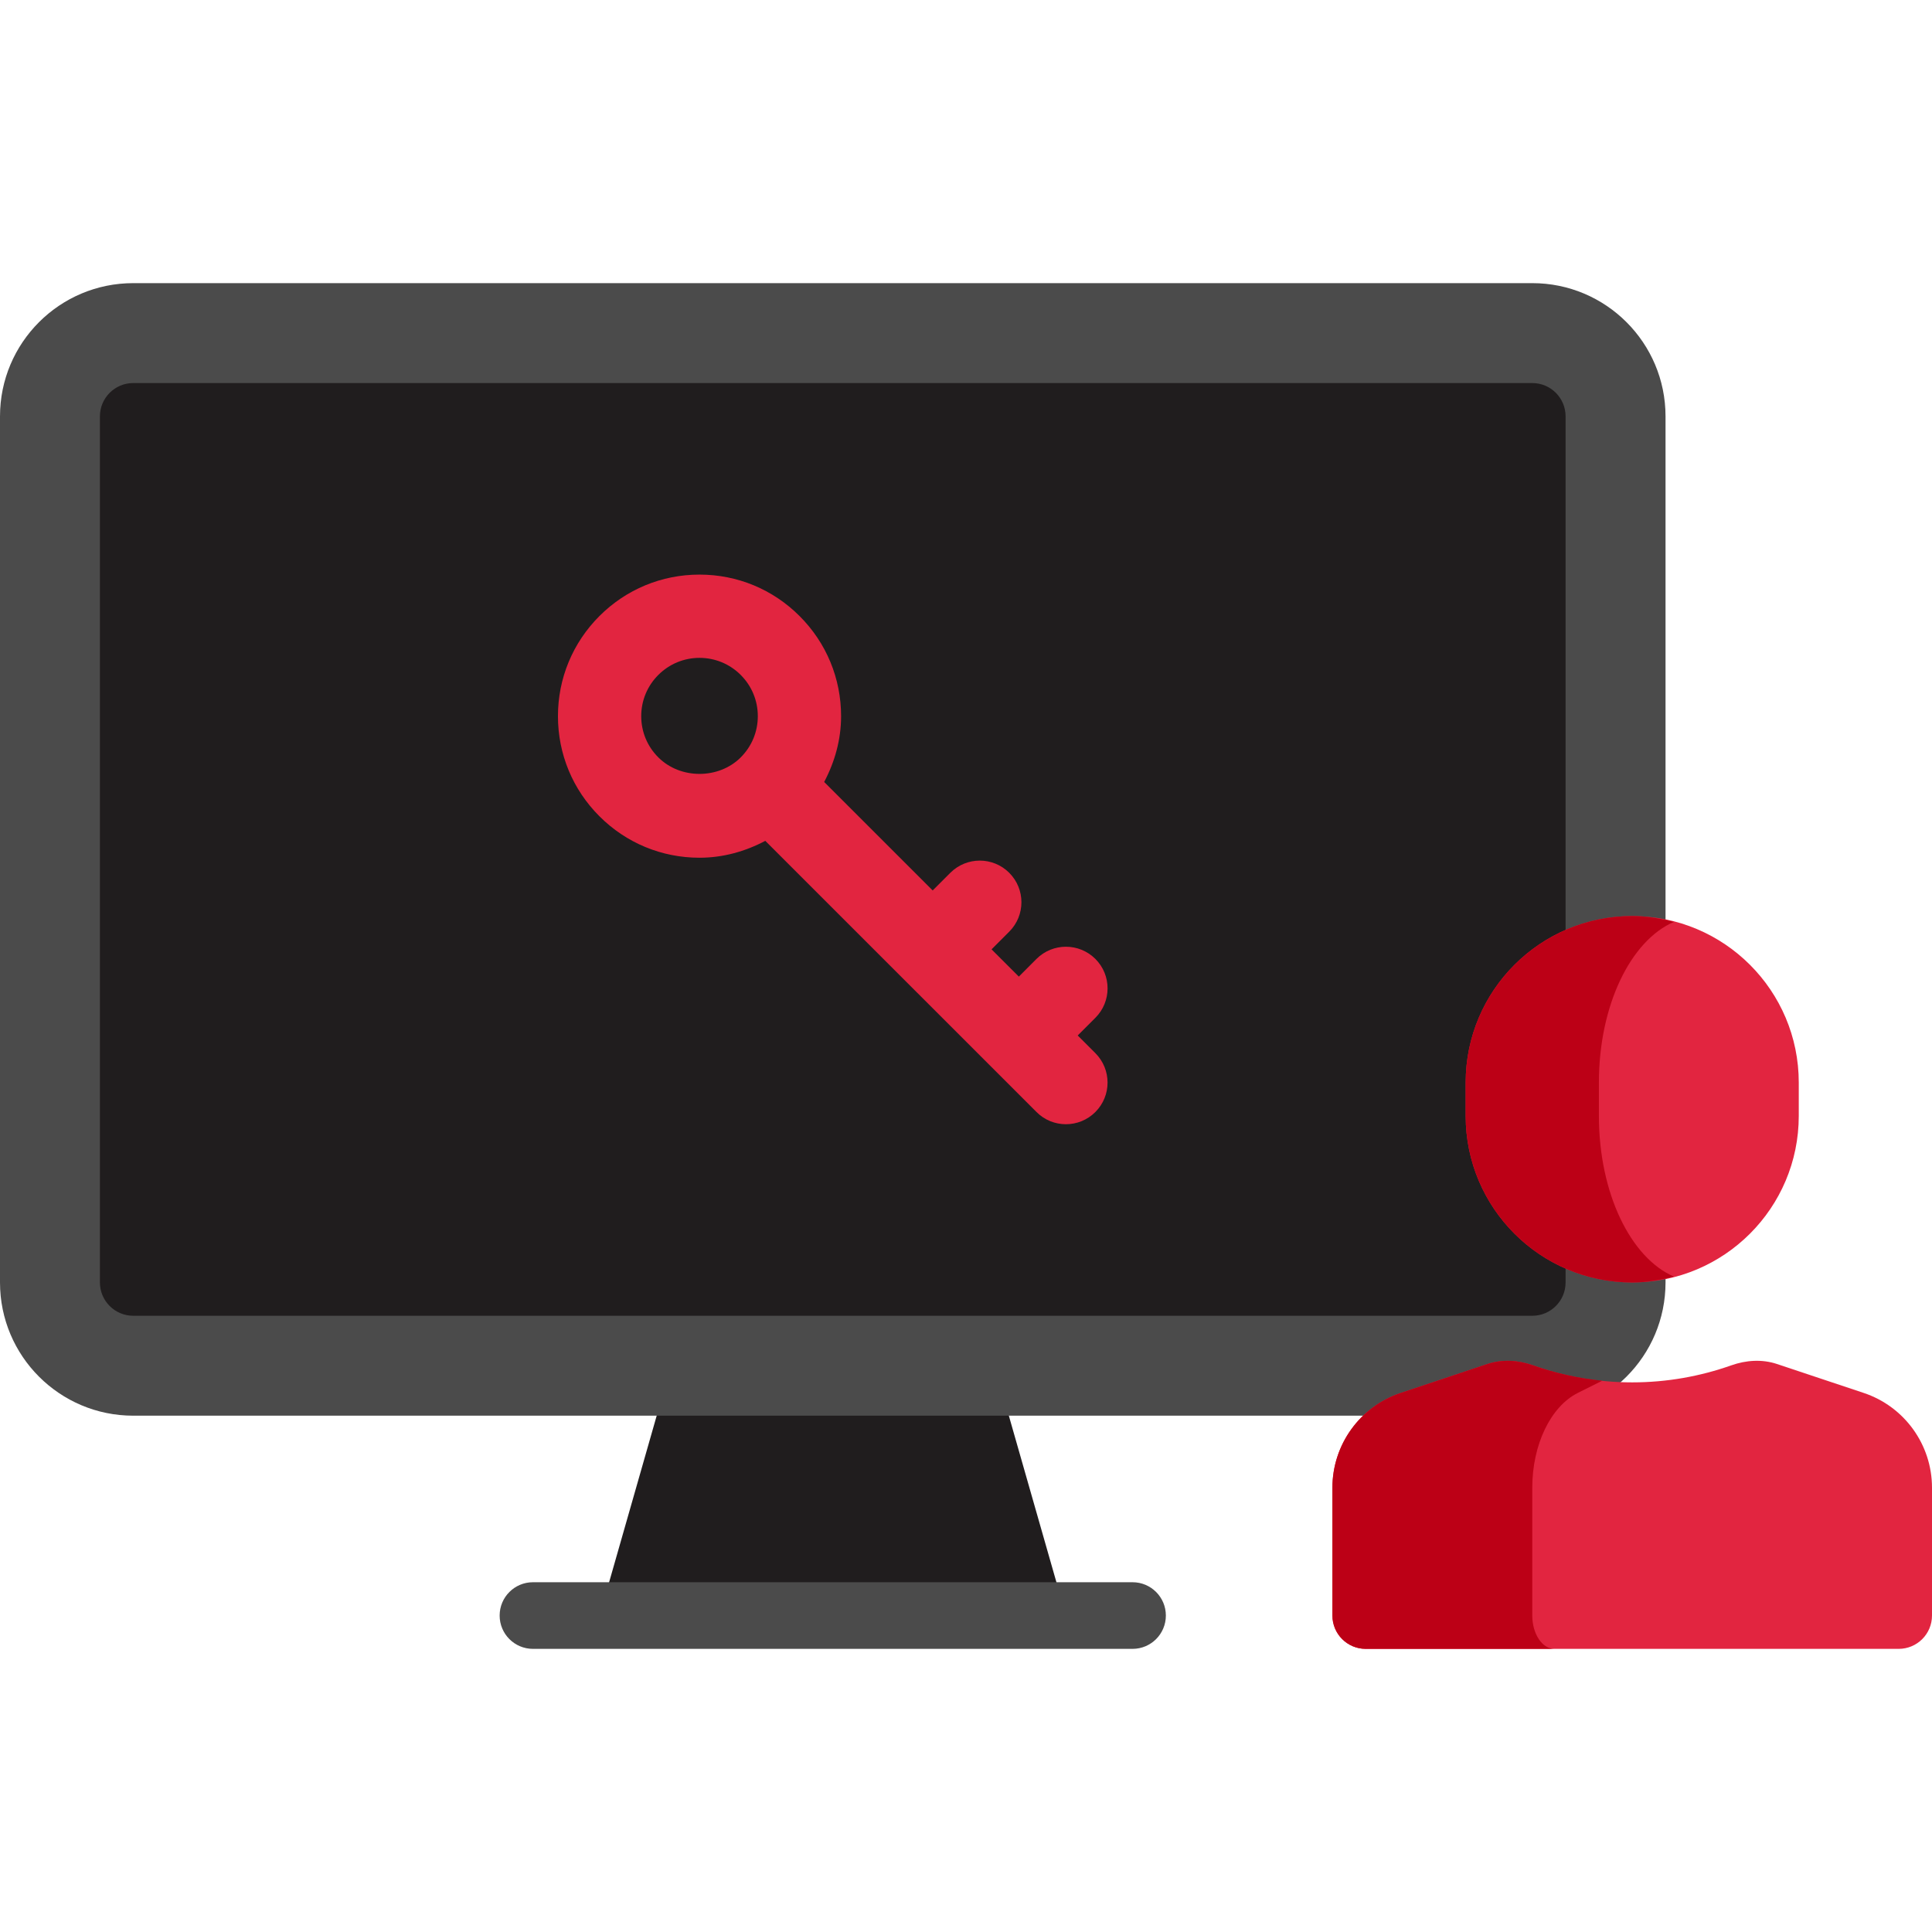 <svg width="78" height="78" viewBox="0 0 78 78" fill="none" xmlns="http://www.w3.org/2000/svg">
<path d="M43.035 65.224H24.207L26.897 55.81H40.345L43.035 65.224Z" fill="#201D1E"/>
<path d="M61.862 57.155H5.379C2.408 57.155 0 54.747 0 51.776V16.81C0 13.839 2.408 11.431 5.379 11.431H61.862C64.833 11.431 67.242 13.839 67.242 16.81V51.776C67.242 54.747 64.833 57.155 61.862 57.155Z" fill="#4B4B4B"/>
<path d="M61.862 53.121H5.379C4.637 53.121 4.034 52.519 4.034 51.776V16.81C4.034 16.067 4.637 15.465 5.379 15.465H61.862C62.605 15.465 63.207 16.067 63.207 16.81V51.776C63.207 52.519 62.605 53.121 61.862 53.121Z" fill="#201D1E"/>
<path d="M45.724 66.569H21.517C20.774 66.569 20.172 65.967 20.172 65.224C20.172 64.481 20.774 63.879 21.517 63.879H45.724C46.467 63.879 47.069 64.481 47.069 65.224C47.069 65.967 46.467 66.569 45.724 66.569Z" fill="#4B4B4B"/>
<path d="M65.897 51.776C62.183 51.776 59.173 48.765 59.173 45.052V43.707C59.173 39.993 62.183 36.983 65.897 36.983C69.61 36.983 72.621 39.993 72.621 43.707V45.052C72.621 48.765 69.61 51.776 65.897 51.776Z" fill="#E22540"/>
<path d="M75.241 56.236L71.743 55.069C71.14 54.868 70.495 54.911 69.896 55.123C68.643 55.566 67.299 55.81 65.897 55.81C64.494 55.81 63.15 55.566 61.898 55.123C61.298 54.911 60.653 54.868 60.05 55.069L56.552 56.236C54.904 56.785 53.793 58.327 53.793 60.063V65.224C53.793 65.967 54.395 66.569 55.138 66.569H76.655C77.398 66.569 78 65.967 78 65.224V60.063C78 58.327 76.889 56.785 75.241 56.236Z" fill="#E22540"/>
<path d="M43.51 41.805L44.223 41.092C44.88 40.435 44.88 39.37 44.223 38.714C43.566 38.059 42.503 38.058 41.846 38.714L41.133 39.428L40.032 38.328L40.745 37.614C41.402 36.958 41.402 35.894 40.745 35.237C40.089 34.581 39.025 34.581 38.368 35.237L37.655 35.95L33.274 31.57C33.704 30.757 33.957 29.859 33.957 28.914C33.957 27.388 33.362 25.952 32.282 24.873C31.204 23.793 29.769 23.198 28.241 23.198C26.714 23.198 25.279 23.793 24.2 24.872C23.121 25.952 22.526 27.387 22.526 28.914C22.526 30.441 23.121 31.876 24.2 32.954C25.279 34.034 26.714 34.629 28.241 34.629C29.187 34.629 30.085 34.377 30.897 33.947L39.943 42.992C39.943 42.993 39.943 42.994 39.943 42.994C39.945 42.995 39.945 42.995 39.946 42.995L41.846 44.895C42.174 45.224 42.603 45.388 43.034 45.388C43.465 45.388 43.894 45.224 44.223 44.895C44.879 44.239 44.879 43.175 44.223 42.518L43.51 41.805ZM26.578 30.577C26.132 30.133 25.888 29.542 25.888 28.914C25.888 28.285 26.132 27.694 26.578 27.249C27.023 26.805 27.612 26.56 28.241 26.56C28.87 26.56 29.46 26.805 29.905 27.249C29.905 27.25 29.905 27.25 29.905 27.25C30.35 27.694 30.595 28.285 30.595 28.914C30.595 29.541 30.351 30.132 29.906 30.577C29.906 30.577 29.905 30.577 29.905 30.578C29.905 30.578 29.905 30.579 29.905 30.579C29.014 31.466 27.468 31.467 26.578 30.577Z" fill="#E22540"/>
<path d="M61.862 65.224V60.063C61.862 58.326 62.603 56.785 63.701 56.236L64.686 55.743C63.719 55.645 62.785 55.436 61.898 55.123C61.298 54.911 60.653 54.868 60.05 55.069L56.552 56.236C54.904 56.785 53.793 58.327 53.793 60.063V65.224C53.793 65.967 54.395 66.569 55.138 66.569H62.758C62.264 66.569 61.862 65.967 61.862 65.224Z" fill="#BC0016"/>
<path d="M64.552 45.052V43.707C64.552 40.577 65.841 37.97 67.578 37.221C67.037 37.081 66.481 36.983 65.897 36.983C62.183 36.983 59.173 39.993 59.173 43.707V45.052C59.173 48.765 62.183 51.776 65.897 51.776C66.481 51.776 67.037 51.678 67.578 51.538C65.841 50.788 64.552 48.181 64.552 45.052Z" fill="#BC0016"/>
</svg>
